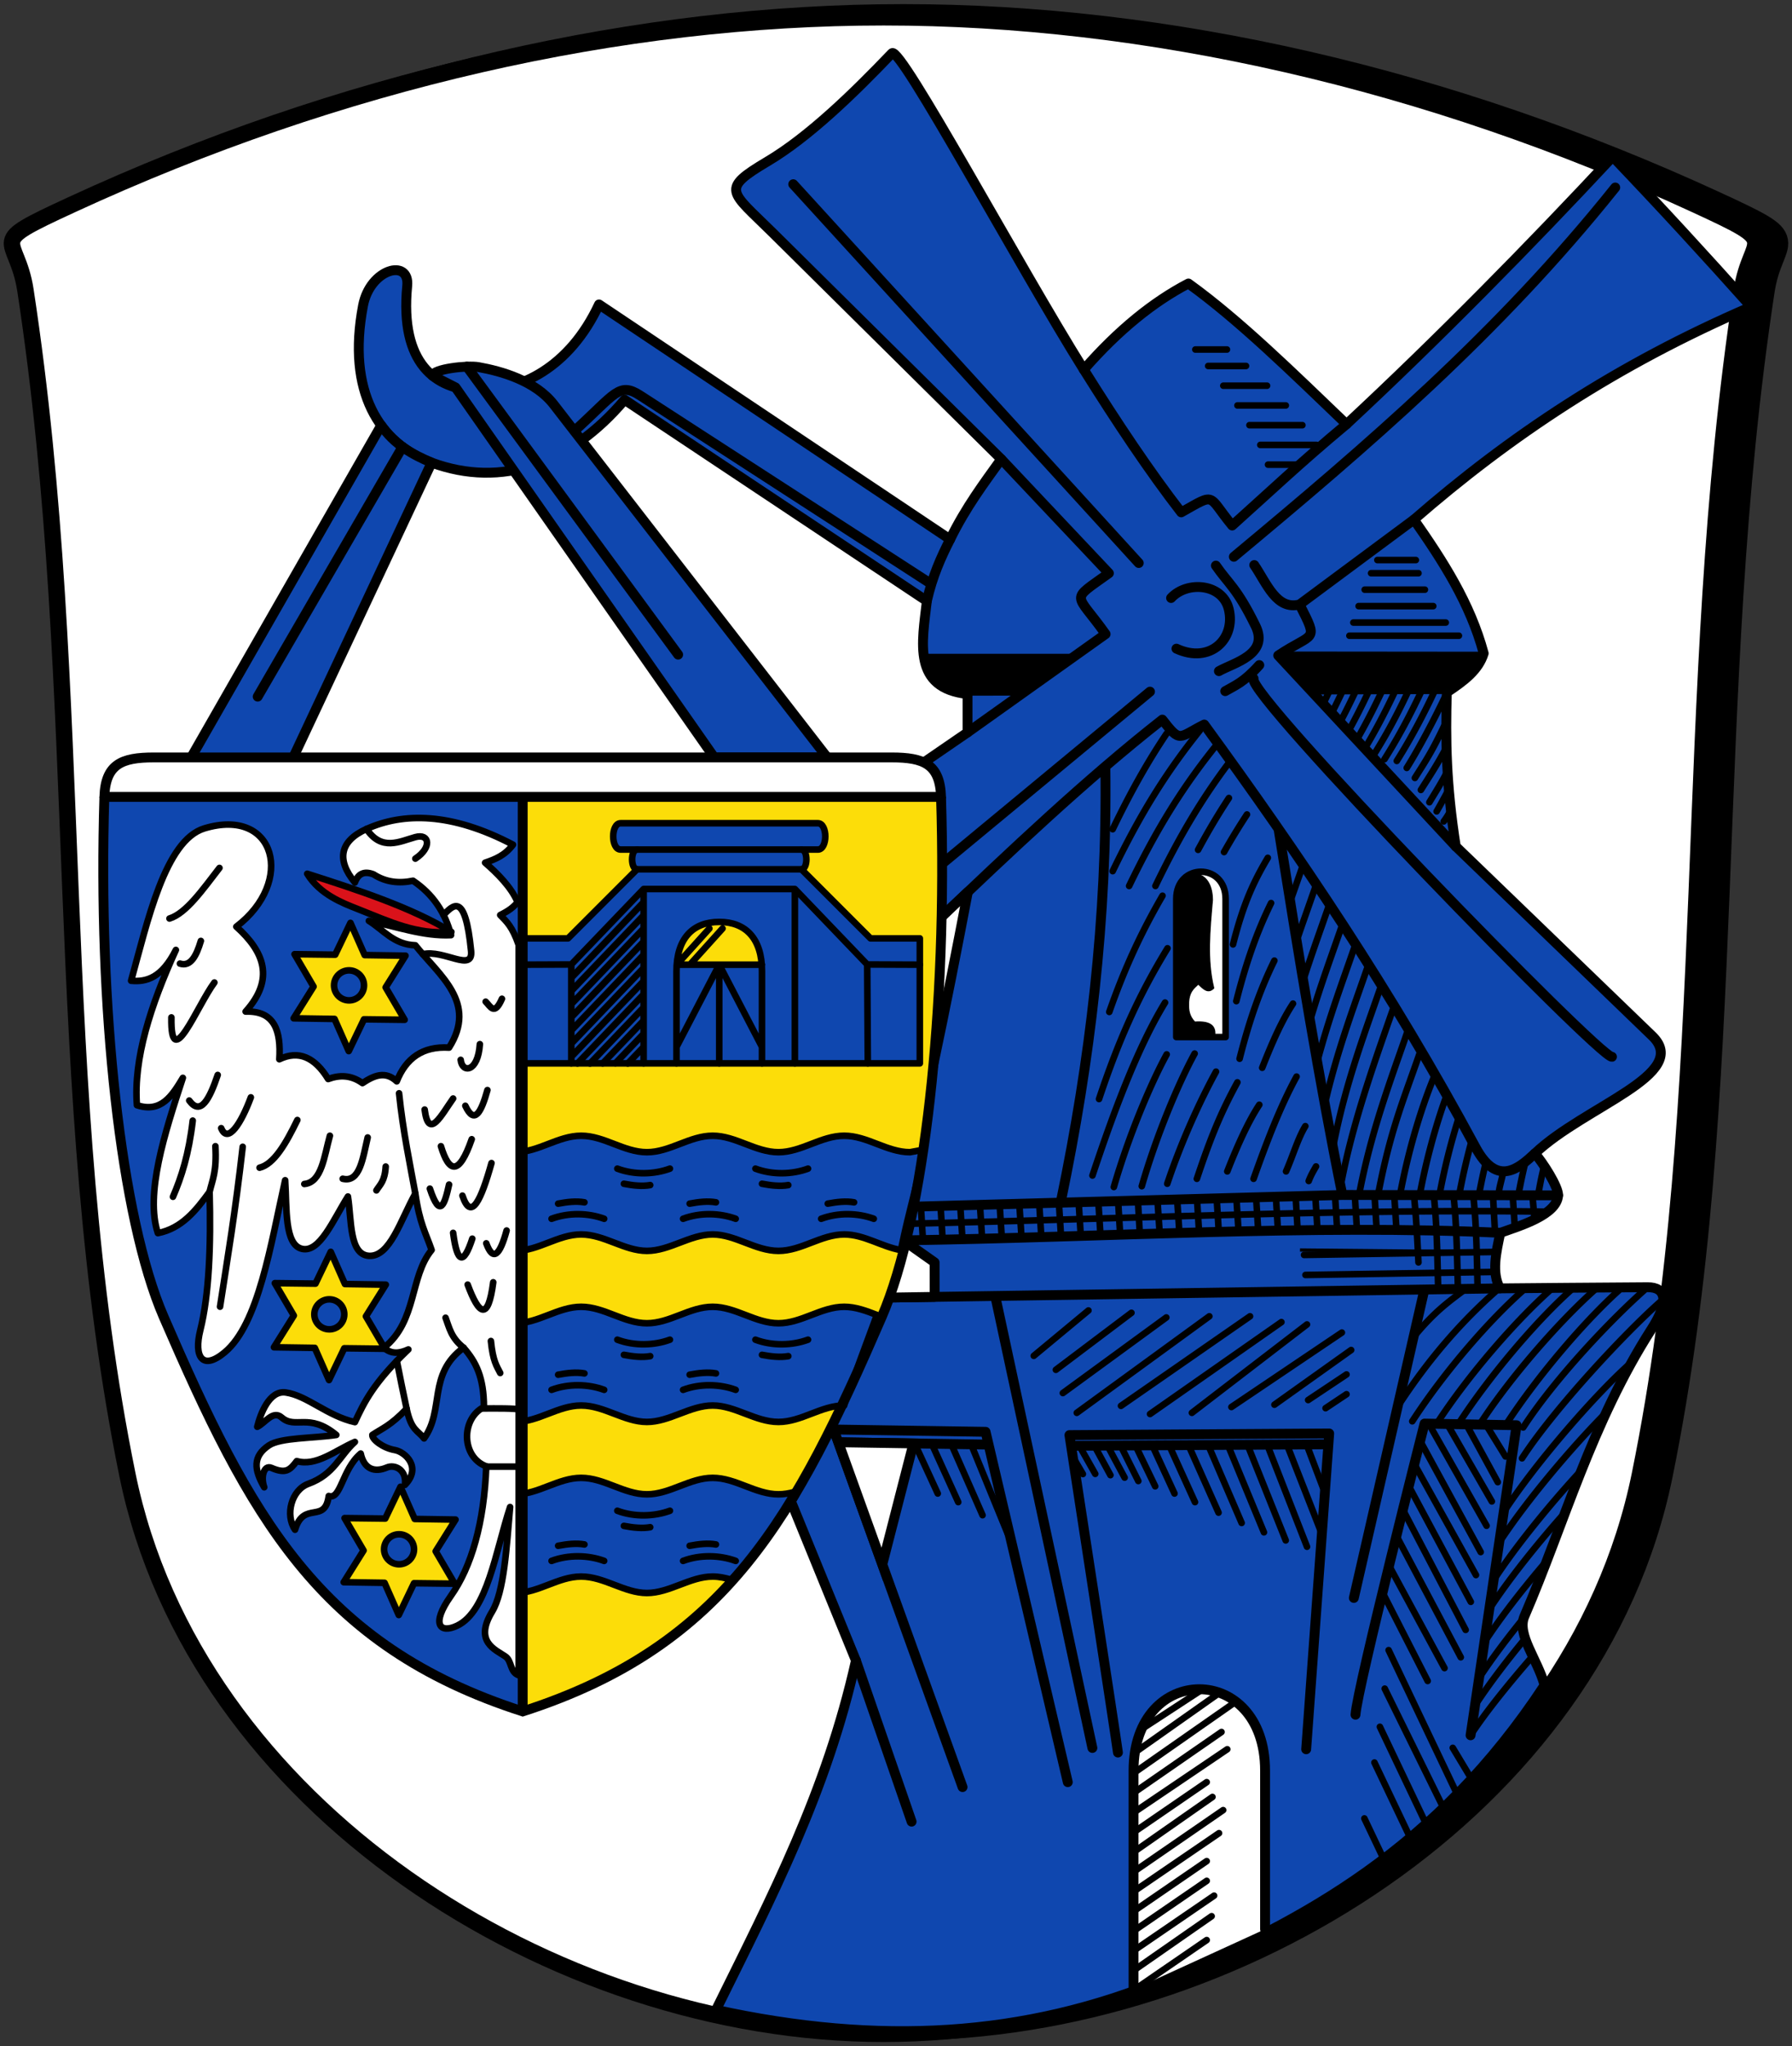 <svg xmlns="http://www.w3.org/2000/svg" width="545" height="622"><rect width="100%" height="100%" fill="#333333" stroke="none"/><path d="M47.155 106.833c2.78-1.663 7.166-3.75 13.845-6.833 81.89-37.8 167.215-57 247-57s165.11 19.2 247 57c26.85 12.394 16.643 8.694 14 26-18.928 123.944-7.294 243.485-31 360-20.456 100.542-129.218 168-230 168" style="fill:none;stroke:#000;stroke-width:8;stroke-linecap:round;stroke-linejoin:round;stroke-miterlimit:4;stroke-dasharray:none;stroke-opacity:1" transform="translate(-33.255 -37.75)"/><path d="M549 100c26.85 12.394 16.643 8.694 14 26-18.928 123.944-7.294 243.485-31 360-20.456 100.542-129.218 170-230 170-100.782 0-209.544-69.458-230-170-23.706-116.515-12.072-236.056-31-360-2.643-17.306-12.85-13.606 14-26 81.89-37.8 167.215-57 247-57s165.11 19.2 247 57z" style="fill:#fff;stroke:#000;stroke-width:5;stroke-linecap:round;stroke-linejoin:round;stroke-miterlimit:4;stroke-dasharray:none;stroke-opacity:1" transform="translate(-33.255 -37.75)"/><path d="M293.023 648.724c17.062-34.587 33.6-66.19 42.548-106.187l-19.795-48.478c25.492-43.295 40.276-114.353 53.833-185.19L353 324.5l-3.64-50.271 20.152-13.828v-11.667c-16.79-1.83-13.832-15.507-12.375-28.284l-91.923-61.165c-16.532 19.504-37.356 26.946-58.69 19.092-15.947-5.87-25.848-21.511-20.86-47.73 2.147-11.283 14.243-14.385 13.435-6.01-2.283 23.657 8.637 31.628 21.566 31.84 12.617.206 27.751-6.88 36.77-26.183l106.773 71.418c4.832-9.857 10.371-17.148 15.557-24.396l-69.65-68.943c-12.752-12.621-15.878-12.987-1.414-21.566 12.403-7.357 26.005-20.492 37.83-32.88 2.446-2.564 38.89 65.17 58.336 96.166 10.607-12.118 21.213-20.644 31.82-26.163 15.388 11.061 31.786 27.17 48.083 42.78 27.946-26.001 55.84-54.376 80.964-81.318 14.522 15.203 28.493 30.406 42.073 45.609-41.146 17.722-73.553 39.49-102.53 64.7 8.76 12.54 17.09 25.336 21.212 40.659-1.57 5.122-6.007 8.413-11.21 11.867-.42 14.313-.246 27.894 2.725 46.823l59.75 57.629c12.006 11.58-20.648 21.38-35.708 35.709 2.357 2.623 7.198 10.186 7.07 12.728-.295 5.9-11.58 9.284-17.573 11.392-1.286 6.048-2.708 12.14-.104 16.892 14.748-.118 24.268-.236 44.902-.354 5.574-.031 6.653 4.205 1.229 12.658-18.343 28.583-26.601 59.332-38.706 87.398-2.385 5.53 4.045 13.175 6.133 20.941-32.5 49.4-72.956 71.605-115.297 89.233-42.883 17.854-87.313 20.23-136.677 9.448z" style="fill:#0f47af;stroke:#000;stroke-width:3;stroke-linecap:round;stroke-linejoin:round;stroke-miterlimit:4;stroke-dasharray:none;stroke-opacity:1" transform="translate(-75.255 -37.75)"/><path d="m130.863 272.422 32.174-1.414 43.487-92.631c-5.906-2.458-11.388-5.617-15.332-11.316zm82.927-116.903-6.988-3.552c.115-2.067 10.64-3.217 13.957-2.627 7.013 1.246 17.31 4.164 22.888 11.36L326.835 268H292.48z" style="fill:#0f47af;stroke:#000;stroke-width:3;stroke-linecap:round;stroke-linejoin:round;stroke-miterlimit:4;stroke-dasharray:none;stroke-opacity:1" transform="translate(-75.255 -37.75)"/><path d="m369.512 248.734 15.988-.034 17-11.7H356c1.239 5.74 4.018 10.617 13.512 11.734zM464 236.3l62.49.06c-1.414 5.385-6.6 8.45-11.21 11.867l-40.7.146z" style="fill:#000;stroke:#000;stroke-width:1px;stroke-linecap:round;stroke-linejoin:round;stroke-opacity:1" transform="translate(-75.255 -37.75)"/><path d="M420 642.5V576c0-33 40-33 40 0v48.2" style="fill:#fff;stroke:#000;stroke-width:3;stroke-linecap:round;stroke-linejoin:round;stroke-miterlimit:4;stroke-dasharray:none;stroke-opacity:1" transform="translate(-75.255 -37.75)"/><path d="M508.459 429.745 487 523.5v0m.5 35.5c.5-8 21-88.5 21-88.5l28 .5-14 94.25m-107.25 5.25c-.5-4-14.75-96.5-14.75-96.5l79-.5-7 96M350 404.645 483.5 401m-13-179.5c-7.008 1.796-9.911-6.261-13.787-11.983m-10.75 32.25c4.408-2.507 15.39-5.068 11.135-13.755-5.64-11.515-8.192-12.74-12.054-18.328m-12 25.25c10.238 4.747 18.083-3.003 15.92-11.977-1.89-7.84-12.644-8.717-17.55-3.422m-72.901-4.24L270 158c-6.518-4.22-7.538-.6-20.038 10.727m-96.337 80.79 44.032-75.912m180.278 258.103 29.548 137.399m40.397-321.258c3.016-1.761 5.566-2.591 10.366-7.921M350 414.801c60.644-.876 125.077-5 181.543-2.293M357.137 220.45c1.72-7.616 4.33-13.321 7.071-18.738m57.375 7.19L316.5 93.75m147.587 195.957c6.231 39.018 12.526 77.525 19.413 111.293l65.617.116M411.43 270.734c.633 46.477-4.748 89.947-13.43 131.766m-18.235-225.184L412.5 212c-12.086 8.717-10.184 5.535-1 18.5l-41.988 29.901m35.355-110.308c10.175 16.255 20.123 31.143 29.633 43.407 10.823-6.069 7.804-5.345 15.5 4 11.192-10.025 20.574-18.963 34.77-30.79m20.506 28.991L470.5 221.5c5.88 11.668 4.43 8.214-6.5 15.5m-104.25 65c19.934-16.487 41.323-34.185 65.25-54m140.5 111c-3.56.53-111.594-110.552-109-115m-96.738 74.252c22.996-21.97 45.992-43.707 68.988-61.752 5.619 7.266 4.896 5.427 12.75 1.5 28.676 39.306 56.976 81.1 82.5 128.5 6.58 12.22 13.133 6.44 18.046 1.888M343.73 432.222l187.71-2.822m-202.627 42.902L375 473l25 106.5m118.004-284.45L464 237M566.5 94.75c-35.698 44.626-75.724 78.742-116 112.25M335.57 542.537 352.5 591.5m23.411-114.618-45.703-.706m70.793 1.077 78.259-.459m-150.448-4.492L368 581" style="fill:none;stroke:#000;stroke-width:3;stroke-linecap:round;stroke-linejoin:round;stroke-miterlimit:4;stroke-dasharray:none;stroke-opacity:1" transform="translate(-75.255 -37.75)"/><path d="m353.06 476.529-9.465 36.777-13.387-37.13z" style="fill:#fff;stroke:#000;stroke-width:3;stroke-linecap:butt;stroke-linejoin:miter;stroke-miterlimit:4;stroke-dasharray:none;stroke-opacity:1" transform="translate(-75.255 -37.75)"/><path d="m350 414.801 9.5 6.699.011 10.485-15.78.237z" style="fill:#fff;stroke:#000;stroke-width:3;stroke-linecap:round;stroke-linejoin:round;stroke-miterlimit:4;stroke-dasharray:none;stroke-opacity:1" transform="translate(-75.255 -37.75)"/><path d="m420 570.77 26.17-18.442m-23.746 11.064 18.555-12.116M420 576.77l31.121-21.745M420 582.77l26.75-18.52M420 588.77l28.5-19.27M420 594.77l22.25-15.27M420 600.77 444 584m-24 22.77L447.25 588M420 612.77 446 595m-26 23.77 22.25-15.27M420 624.77l22.25-15.27M420 630.77 444.5 614M420 636.77l23.75-16.52M420 642.77l22.25-15.27" style="fill:none;stroke:#000;stroke-width:2;stroke-linecap:round;stroke-linejoin:round;stroke-miterlimit:4;stroke-dasharray:none;stroke-opacity:1" transform="translate(-75.255 -37.75)"/><path d="M217.248 149.209 281.5 236.75" style="fill:none;stroke:#000;stroke-width:3;stroke-linecap:round;stroke-linejoin:round;stroke-miterlimit:4;stroke-dasharray:none;stroke-opacity:1" transform="translate(-75.255 -37.75)"/><path d="M433 353h15v-42c0-11-15-11-15 0z" style="fill:#fff;stroke:#000;stroke-width:2;stroke-linecap:round;stroke-linejoin:round;stroke-miterlimit:4;stroke-dasharray:none;stroke-opacity:1" transform="translate(-75.255 -37.75)"/><path d="M433 353h11.625c.712-3.693-1.719-4.873-6-4.573-1.73-1.806-1.896-3.61-1.878-5.42.038-3.796 1.613-4.824 2.942-6.102 1.475 1.374 2.917 3.07 4.713 1.225-2.132-8.696-1.18-17.735-.402-26.755 0-11-10.875-10-11-.375z" style="fill:#000;stroke:#000;stroke-width:.3;stroke-linecap:round;stroke-linejoin:round;stroke-miterlimit:4;stroke-dasharray:none;stroke-opacity:1" transform="translate(-75.255 -37.75)"/><path d="m470.628 417.733 59.77.58" style="fill:none;stroke:#000;stroke-width:1px;stroke-linecap:butt;stroke-linejoin:miter;stroke-opacity:1" transform="translate(-75.255 -37.75)"/><path d="m527.177 470.834 5.954 9.664m-11.947-9.772 9.59 17.575m-15.38-17.678 13.572 23.537m-19.186-23.637 17.586 31.036m-20.202-25.792 18.415 33.78m-20.187-26.754 18.746 33.746m-20.429-27.041 18.858 35.184m-20.65-28.007 19.089 36.54m-21.061-28.595 19.572 36.911m-21.804-27.846 16.855 31.145m-18.844-22.987 13.731 26.895M490.2 590.527l5.446 11.447m-2.38-28.44 10.843 22.794m-9.188-33.652 13.75 28.904m-12.279-40.514 17.557 35.668m-16.372-47.361 20.578 43.268m-1.069-13.571 5.712 9.499m-50.095-101.525 5.484 14.46m-11.484-14.46 10.569 27.019m-16.569-27.02 12.052 30.893m-18.052-30.892 11.578 28.965m-17.578-28.965 10.951 26.51m-16.95-26.51 10.17 23.66m-16.17-23.66 9.144 20.524m-15.022-20.49 7.86 17.297m-12.983-17.267 6.751 14.651m-11.874-14.62 6.002 12.425m-10.498-12.352 5.362 10.744m-9.362-10.744 5.206 9.716m-9.206-9.716 4.885 8.963m-11.454-5.583 3.074 5.246m-1.068-8.6 4.829 8.549m-2.069-49.67-16.617 13.789m29.699-13.081-22.981 17.324m33.587-15.91-31.466 22.98m56.922-23.334-39.244 27.224m68.59-3.536-6.365 4.243m6.364-10.253-11.667 7.778m13.081-15.203-23.334 16.617m20.506-21.92-33.588 22.627m22.981-25.102-35.001 26.87m-12.728.354 39.951-27.931m-62.225 27.577 40.305-29.345M485.65 231h33.3m-32.1-4h28.1m-26.5-5h22.7m-20.85-5h18.3m-16.35-5h14.4m-12.5-4h11.7m-44.95-29h9.1m-11.45-6h17.1m-20.4-6h16.1m-19.75-6h14.7m-19-6h13.3m-17.9-6h11.5m-15.4-5h9.6m24.872 252.762c.652-1.768 1.581-3.29 2.226-4.428m-9.119 1.505c2.064-4.678 3.634-10.09 5.869-13.755m-13.119-17.745c3.314-8.428 6.134-14.59 9.369-19.505m-19.994 51.006c3.314-8.43 6.509-15.341 9.744-20.256m-5.994-13.995c3.169-12.504 6.54-21.602 10.576-29.82m-11.576 12.32c3.169-12.504 6.54-21.602 10.576-29.82m-11.576 12.57c3.169-12.504 6.29-19.102 10.576-26.32m-4.326 97.57c3.919-11.004 8.04-21.852 13.076-31.07m-30.326 31.07c4.169-12.504 7.29-20.102 12.326-29.32m-21.326 30.82c4.169-12.504 9.79-24.852 14.826-34.07m-22.576 34.82c4.419-15.254 11.04-31.102 16.076-40.32m-24.576 40.57c4.419-15.254 11.04-31.102 16.076-40.32m-22.576 36.82c6.169-18.504 13.54-38.602 22.076-52.57m-20.076 29.32c6.169-18.504 12.29-31.852 20.826-45.82m-17.709 19.348c4.661-13.292 9.669-24.098 16.187-35.33m18.714-13.275a200.793 200.793 0 0 1 6.976-11.428m-14.869 10.756c3.064-5.68 6.134-10.841 9.369-15.756m-35.342 9.486c5.47-11.322 10.646-20.522 16.382-29.05m-16.382 41.8c8.485-17.562 16.263-30.018 26.516-42.78m-13.516 47.28c7.273-15.055 14.028-26.357 22.267-37.316m-30.267 37.316c8.485-17.562 16.263-30.018 26.516-42.78m96.143 136.81.593 6.906m-6.593-6.906.593 8.906m-6.593-8.906.593 10.906m-6.593-10.906c1.033 9.435 1.076 18.925 1.338 28.402m-7.338-28.402c1 9.438 1.071 18.925 1.338 28.402m-7.338-28.402c1 9.438 1.071 18.925 1.338 28.402m-7.338-28.102c.681 6.686 1 13.393 1.338 20.102m-7.338-20.102.593 9.306m-6.593-9.306.593 9.606m-6.593-9.606.593 9.606m-6.593-9.206.593 9.306m-6.593-9.306.593 9.306m-6.593-9.306.593 9.806m-6.593-9.806.593 9.806m-6.593-9.106.593 9.106m-6.593-9.106.593 9.106M350 409.79c65.922-1.507 135.397-4.601 195.949-3.71m-100.634-3.58.593 9.506m-6.593-9.506.593 9.506m-6.593-8.906.593 8.906m-6.593-8.906.593 8.906m-6.593-9.506.593 10.206M415.315 403l.593 9.706m-6.593-9.306.593 9.306m-6.593-9.306.593 9.306m-6.593-9.006.593 9.306m-6.593-9.306.593 9.306m-6.593-8.506.593 9.106m-6.593-9.106.593 9.106m-6.593-9.106.593 9.106m-6.593-9.106.593 9.106m-6.593-9.106.593 9.506m-6.593-9.506.593 9.506m116.377 11.315 57.748-.927m-58.174-5.16 58.539-.92M522.5 565.25c4.497-6.925 11.743-15.844 18.879-24.046m-17.538 15.019c4.022-6.194 9.492-13.395 15.275-20.376m-14.038 12.048c3.657-5.632 8.51-12.096 13.708-18.47m-12.087 7.56c4.934-7.598 12.046-16.711 19.241-25.075m-17.75 15.036c5.83-8.978 14.703-20.072 23.16-29.546m-21.85 20.725c6.643-10.23 17.236-23.207 26.663-33.404M531.2 506.682c8.135-12.528 22.194-29.176 32.78-39.79m-31.403 30.52c9.866-15.193 28.445-36.447 38.977-45.65m-33.41 29.29c9.867-15.194 31.85-38.662 42.382-47.864m-42.028 38.495c9.866-15.194 27.31-33.434 37.843-42.637m-43.162 41.895c9.867-15.194 24.921-32.645 35.454-41.847m-43.393 41.705c9.866-15.194 25.272-32.45 35.805-41.652m-42.307 41.536c9.867-15.194 24.562-32.276 35.095-41.478m-41.643 41.36c9.867-15.193 24.748-32.102 35.28-41.305m-42.704 40.542c9.867-15.194 23.688-31.042 34.22-40.245m-38.684 35.825c9.867-15.193 20.152-26.622 30.684-35.825m-25.838 14.655c6.656-8.098 11.101-11.037 15.838-14.655m-49.621-128.378c-1.242 3.605-2.569 7.325-3.919 11.195m7.919-5.195c-1.846 5.357-3.878 10.967-5.895 16.946m9.895-10.946c-2.47 7.17-5.275 14.792-7.929 23.148m11.929-17.148c-2.996 8.697-6.485 18.06-9.599 28.59m13.599-22.59c-3.619 10.504-7.957 21.98-11.484 35.311m15.484-29.311c-4.269 12.39-9.538 26.133-13.297 42.676m66.699 18.757c-.781 3.267-1.114 5.086-1.694 8.214m-10.66-6.8c-.427 2.56-1.29 4.732-1.34 6.8m8.079-9.76a192.503 192.503 0 0 0-2.08 9.76m-9.952-9.628a193.47 193.47 0 0 0-2.047 9.628M523 383.932a197.96 197.96 0 0 0-3.928 16.894m-.175-23.275a198.572 198.572 0 0 0-5.825 23.275m2.143-30.101c-3.498 9.606-6.338 20.362-8.143 30.101m4.292-35.647c-4.483 10.858-8.13 23.983-10.292 35.647m5.938-42.885c-4.837 14.04-8.837 23.1-12.59 42.719m8.944-49.481c-4.837 14.04-10.959 29.816-14.712 49.436m10.712-57.436c-4.837 14.04-12.373 34.236-16.126 53.855m12.126-59.855c-4.837 14.04-10.959 29.816-14.712 49.436" style="fill:none;stroke:#000;stroke-width:2;stroke-linecap:round;stroke-linejoin:round;stroke-miterlimit:4;stroke-dasharray:none;stroke-opacity:1" transform="translate(-75.255 -37.75)"/><path d="M507.387 277.881c2.598-4.126 5.09-7.824 7.82-13.09m-9.643 9.444c3.323-5.278 5.109-7.767 9.37-16.794m-11.845 13.744c3.323-5.279 8.114-14.131 12.374-23.158m-5.49 33.595c1.446-2.389 3.911-6.267 5.394-9.28m-37.654-20.683c.57-1.158 1.154-2.367 1.75-3.632m32.715 36.376c.874-1.499 2.656-4.77 3.585-6.485m-35.309-23.741c.966-1.9 1.966-3.94 3.01-6.15m30.87 39.421a25.766 25.766 0 0 0 2.002-3.154m-33.106-27.746a223.019 223.019 0 0 0 4.233-8.521m-1.905 11.632c1.832-3.332 3.781-7.13 5.905-11.632m-3.394 14.285c2.26-3.945 4.685-8.543 7.394-14.285m-5.031 17.08c2.725-4.551 5.656-9.929 9.031-17.08m-6.783 19.799c3.323-5.278 6.523-10.772 10.783-19.799m-7.136 20.506c3.323-5.278 6.876-11.48 11.136-20.506m-7.402 21.036c3.323-5.278 7.142-12.01 11.402-21.036" style="fill:none;stroke:#000100;stroke-width:2;stroke-linecap:round;stroke-linejoin:round;stroke-miterlimit:4;stroke-dasharray:none;stroke-opacity:1" transform="translate(-75.255 -37.75)"/><path d="m370.703 477.044 11.055 27.02m-17.055-27.02 9.378 21.308m-15.255-21.274 7.86 17.297m-12.983-17.267 6.751 14.651" style="fill:none;stroke:#000;stroke-width:2;stroke-linecap:round;stroke-linejoin:round;stroke-miterlimit:4;stroke-dasharray:none;stroke-opacity:1" transform="translate(-75.255 -37.75)"/><path d="M65 280c.312-9.995 5.303-12 15-12h224.45c9.697 0 14.688 2.005 15 12" style="fill:#fff;stroke:#000;stroke-width:3;stroke-linecap:round;stroke-linejoin:round;stroke-miterlimit:4;stroke-dasharray:none;stroke-opacity:1" transform="translate(-33.255 -37.75)"/><path d="M319.45 280c1.998 64.044-5 128-18 158-26.115 60.266-47 100-109.225 120V280.024" style="fill:#fcdd09;stroke:none;stroke-width:1px;stroke-linecap:butt;stroke-linejoin:miter;stroke-opacity:1" transform="translate(-33.255 -37.75)"/><path d="M190 388c7 0 13-5 20-5s13 5 20 5 13-5 20-5 13 5 20 5 13-5 20-5 13 5 20 5l4.068-.74c-1.71 10.57-4.13 17.332-6.82 30.497C301.383 416.756 296.068 413 290 413c-7 0-13 5-20 5s-13.128-5-20-5-13.128 5-20 5-13-5-20-5-13 5-20 5z" style="fill:#0f47af;stroke:#000;stroke-width:2;stroke-linecap:round;stroke-linejoin:round;stroke-miterlimit:4;stroke-dasharray:none;stroke-opacity:1" transform="translate(-33.255 -37.75)"/><path d="M201 408.242c5.184-1.942 11.203-1.773 16 0m-14-4.6c2.741-.526 5.554-.842 8-.4m30 5c5.184-1.942 11.203-1.773 16 0m-14-4.6c2.741-.526 5.554-.842 8-.4m32 5c5.184-1.942 11.203-1.773 16 0m-14-4.6c2.741-.526 5.554-.842 8-.4m-28-5.642c2.741.525 5.554.842 8 .4m-10-5c5.184 1.942 11.203 1.773 16 0m-56 4.6c2.741.525 5.554.842 8 .4m-10-5c5.184 1.942 11.203 1.773 16 0" style="fill:none;stroke:#000;stroke-width:2;stroke-linecap:round;stroke-linejoin:round;stroke-miterlimit:4;stroke-dasharray:none;stroke-opacity:1" transform="translate(-33.255 -37.75)"/><path d="M190 388c7 0 13-5 20-5s13 5 20 5 13-5 20-5 13 5 20 5 13-5 20-5c3.48 0 6.712 1.235 9.943 2.478 0 0-10.258 27.54-9.943 27.522-7 0-13 5-20 5s-13.128-5-20-5-13.128 5-20 5-13-5-20-5-13 5-20 5z" style="fill:#0f47af;stroke:#000;stroke-width:2;stroke-linecap:round;stroke-linejoin:round;stroke-miterlimit:4;stroke-dasharray:none;stroke-opacity:1" transform="translate(-33.255 14.25)"/><path d="M201 408.242c5.184-1.942 11.203-1.773 16 0m-14-4.6c2.741-.526 5.554-.842 8-.4m30 5c5.184-1.942 11.203-1.773 16 0m-14-4.6c2.741-.526 5.554-.842 8-.4m14-5.642c2.741.525 5.554.842 8 .4m-10-5c5.184 1.942 11.203 1.773 16 0m-56 4.6c2.741.525 5.554.842 8 .4m-10-5c5.184 1.942 11.203 1.773 16 0" style="fill:none;stroke:#000;stroke-width:2;stroke-linecap:round;stroke-linejoin:round;stroke-miterlimit:4;stroke-dasharray:none;stroke-opacity:1" transform="translate(-33.255 14.25)"/><path d="M190 388c7 0 13-5 20-5s13 5 20 5 13-5 20-5 13 5 20 5c1.662 0 3.268-.282 4.844-.712-4.952 8.734-10.35 17.24-19.221 26.665-1.84-.562-3.702-.953-5.623-.953-6.872 0-13.128 5-20 5s-13-5-20-5-13 5-20 5z" style="fill:#0f47af;stroke:#000;stroke-width:2;stroke-linecap:round;stroke-linejoin:round;stroke-miterlimit:4;stroke-dasharray:none;stroke-opacity:1" transform="translate(-33.255 66.25)"/><path d="M201 408.242c5.184-1.942 11.203-1.773 16 0m-14-4.6c2.741-.526 5.554-.842 8-.4m30 5c5.184-1.942 11.203-1.773 16 0m-14-4.6c2.741-.526 5.554-.842 8-.4m-28-5.642c2.741.525 5.554.842 8 .4m-10-5c5.184 1.942 11.203 1.773 16 0" style="fill:none;stroke:#000;stroke-width:2;stroke-linecap:round;stroke-linejoin:round;stroke-miterlimit:4;stroke-dasharray:none;stroke-opacity:1" transform="translate(-33.255 66.25)"/><path d="M220 288c-3 0-3 8 0 8h5c-2 0-2 6 0 6l-21 21h-15v38h122v-38h-15l-21-21c2 0 2-6 0-6h5c3 0 3-8 0-8z" style="fill:#0f47af;stroke:#000;stroke-width:2;stroke-linecap:round;stroke-linejoin:round;stroke-miterlimit:4;stroke-dasharray:none;stroke-opacity:1" transform="translate(-31.255 -37.75)"/><path d="M237 331h26c0-6-4-13-13-13s-13 7-12.93 13" style="fill:#fcdd09;stroke:none;stroke-width:1px;stroke-linecap:butt;stroke-linejoin:miter;stroke-opacity:1" transform="translate(-31.255 -37.75)"/><path d="m241.07 331 9.93-11m-13.93 11 9.93-11m-24.823 41.042L227 356m-8.593 4.983L227 352m-12.449 9.015L227 348m-16.307 13.048L227 344m-20.12 17.035L227 340m-22 19 22-23m-22 19 22-23m-22 19 22-23m-22 19 22-23m-22 19 22-23m-22 19 22-23m-22 19 22-23m10 44 13-25 13 25m-13-25v30m-13 0v-28c0-10 5-15 13-15s13 5 13 15v28m10-53v53m22-30 .177 30m-58.106-30H263m48 0-16-.065L273 308h-46l-22 22.935-16 .065m36-35h50m-50 6h50m-48 6v53m-22-30v30" style="fill:none;stroke:#000;stroke-width:2;stroke-linecap:round;stroke-linejoin:round;stroke-miterlimit:4;stroke-dasharray:none;stroke-opacity:1" transform="translate(-31.255 -37.75)"/><path d="M65 280c-1.998 64.044 5 128 18 158 26.115 60.266 47 100 109.225 120V280.024" style="fill:#0f47af;stroke:none;stroke-width:1px;stroke-linecap:butt;stroke-linejoin:miter;stroke-opacity:1" transform="translate(-33.255 -37.75)"/><path d="M73.13 335.885c4.945-17.819 10.334-42.707 22.274-46.315 21.762-6.577 27.654 16.251 9.723 29.875 8.442 7.59 11.759 15.872 2.828 25.81 8.842-.322 10.79 5.906 10.253 14.495 5.92-2.844 10.815-.572 14.85 6.01 3.476-1.278 6.953-1.247 10.43 1.238 3.476-2.284 6.952-3.83 10.43-.53 2.8-7.058 7.924-10.737 15.909-10.254 8.685-13.732-2.882-21.84-10.253-31.112-6.585-.23-9.667-4.663-14.142-7.425 8.333 1.7 16.667 4.758 25 4.344-1.795-6.887-5.527-12.483-11.565-16.542-4.225.88-8.267.472-12.021-1.944-2.85-1.103-4.693-.193-5.657 2.475-5.657-6.836-4.637-12.592 3.536-16.264 11.148-5.009 25.744-5.104 44.547 4.773-2.47 3.27-5.331 4.41-8.485 5.48 3.654 3.184 7.918 7.368 9.9 12.021-1.416 1.584-2.54 2.506-5.304 3.89 2.004 2.096 3.614 3.393 5.617 9.09v222c-2.705-.943-2.043-4.335-4.026-5.7-3.053-2.102-9.613-4.46-4.066-13.612 3.69-6.089 4.398-19.477 5.48-31.82-4.368 13.322-6.912 31.673-16.086 36.062-5.306 2.539-8.026-.454-1.945-9.015 6.271-8.83 10.157-22.217 10.784-39.421-7.576-2.817-7.782-14.422-.707-18.032-.03-9.022-2.391-13.717-6.188-18.03-11 8.085-5.722 18.857-12.02 27.576-1.826-2.43-3.904-2.331-5.304-9.015-4.883 5.113-7.29 5.893-10.43 7.955-.156 1.31 3.178 3.974 6.836 4.596 3.05.518 8.352 5.193 3.064 10.606.64-4.586-3.043-6.342-5.48-5.303-3.792 1.616-6.947.458-7.955-4.242-5.742 4.878-6.017 14.163-9.723 12.904-1.174 8.64-7.573 1.31-10.253 10.253-3.063-4.439-1.136-12.075 4.066-13.965 7.862-2.857 9.428-8.485 14.142-12.728-5.892 2.549-11.785 7.55-17.678 5.834-2.106 2.754-3.311 3.954-7.717 2.057-2.281-.983-3.313 2.745-2.182 5.898-3.12-5.395-3.518-9.405 1.414-12.728 3.58-2.413 13.621-2.136 20.506-3.182-8.367-6.895-12.42-1.62-16.617-5.304-2.67-2.343-5.06 1.743-7.424 2.829.954-3.898 3.653-11.152 8.662-10.43 6.546.943 12.592 7.122 21.036 9.016 2.78-5.968 5.653-11.984 16.264-22.098-2.678 1.241-5.217 1.516-7.425-.53 10.137-8.13 7.771-21.514 14.496-29.698-1.764-5.162-3.634-7.958-4.95-17.148-4.5 8.051-7.726 19.34-14.142 18.915-5.989-.397-5.224-10.832-6.364-18.03-4.529 7.183-8.572 17.155-13.966 15.91-5.406-1.25-4.567-12.374-5.126-20.86-4.405 19.595-8.066 43.723-18.385 52.325-6.803 5.672-9.431 1.338-7.424-6.717 2.693-10.81 3.27-25.673 2.828-42.073-4.132 5.614-8.37 11.091-15.733 12.551-3.895-11.952 2.053-30.337 7.601-47.2-3.261 5.403-6.56 10.736-13.965 8.31-1.076-14.094 4.101-30.21 11.844-47.2-4.258 8.434-8.887 9.819-13.612 9.369z" style="fill:#fff;stroke:#000;stroke-width:2;stroke-linecap:round;stroke-linejoin:round;stroke-miterlimit:4;stroke-dasharray:none;stroke-opacity:1" transform="translate(-33.255 -37.75)"/><path d="M126.693 303.358c14.778 4.727 31.773 10.241 43.841 17.678-10.606.934-18.779-3.14-28.579-6.996-4.428-1.743-11.427-4.388-15.262-10.682z" style="fill:#da121a;stroke:#000;stroke-width:2;stroke-linecap:round;stroke-linejoin:round;stroke-miterlimit:4;stroke-dasharray:none;stroke-opacity:1" transform="translate(-33.255 -37.75)"/><g transform="translate(-33.255 -37.75)"><path d="m154.53 528.69-4.324-9.787-12.42-.186 6.043-9.639-5.78-9.852 12.366.148 4.639-9.666 4.323 9.787 12.42.186-6.043 9.639 5.78 9.852-12.366-.148z" style="fill:#fcdd09;stroke:#000;stroke-width:2;stroke-linecap:round;stroke-linejoin:round;stroke-miterlimit:4;stroke-dasharray:none"/><ellipse cx="154.619" cy="508.708" rx="4.556" ry="4.562" style="fill:#0f47af;stroke:#000;stroke-width:2;stroke-linecap:round;stroke-linejoin:round;stroke-miterlimit:4;stroke-dasharray:none"/></g><g transform="translate(-54.468 -109.168)"><path d="m154.53 528.69-4.324-9.787-12.42-.186 6.043-9.639-5.78-9.852 12.366.148 4.639-9.666 4.323 9.787 12.42.186-6.043 9.639 5.78 9.852-12.366-.148z" style="fill:#fcdd09;stroke:#000;stroke-width:2;stroke-linecap:round;stroke-linejoin:round;stroke-miterlimit:4;stroke-dasharray:none"/><ellipse cx="154.619" cy="508.708" rx="4.556" ry="4.562" style="fill:#0f47af;stroke:#000;stroke-width:2;stroke-linecap:round;stroke-linejoin:round;stroke-miterlimit:4;stroke-dasharray:none"/></g><g transform="translate(-48.468 -209.168)"><path d="m154.53 528.69-4.324-9.787-12.42-.186 6.043-9.639-5.78-9.852 12.366.148 4.639-9.666 4.323 9.787 12.42.186-6.043 9.639 5.78 9.852-12.366-.148z" style="fill:#fcdd09;stroke:#000;stroke-width:2;stroke-linecap:round;stroke-linejoin:round;stroke-miterlimit:4;stroke-dasharray:none"/><ellipse cx="154.619" cy="508.708" rx="4.556" ry="4.562" style="fill:#0f47af;stroke:#000;stroke-width:2;stroke-linecap:round;stroke-linejoin:round;stroke-miterlimit:4;stroke-dasharray:none"/></g><path d="M182.555 445.398c.616 6.182 1.76 7.603 2.828 9.723m-2.121-27.577c-1.556 11.896-4.34 9.978-7.778.707m11.844-16.44c-2.063 7.59-4.125 9.492-6.187 3.889m10.96 67.882h-10.96m10.606-17.324c-2.28-.44-7.118-.368-11.667-.354m-26.138-14.46c.993 5.016 1.987 9.997 2.98 14.549m11.844-27.666c1.146 3.035 1.65 6.07 5.48 9.104m-3.182-34.913c1.232 9.386 3.189 9.822 5.834 1.768m-7.071-16.44c-1.293 5.788-2.69 10.711-5.834 1.237m18.739-7.778c-3.14 11.19-6.169 17.906-8.84 9.899m2.83-17.147c-3.89 11.175-6.893 10.245-9.37 2.121m3.712-14.496c-3.467 4.831-7.436 12.873-8.662 3.36m5.732-59.165c2.94-2.937 6.583-7.244 8.392 10.93.662 6.649-8.272-.506-14.674 1.008m-67.509-4.04c-1.361 4.578-3.13 7.932-6.364 6.895m3.89 47.73c-1.18 10.19-3.426 17.184-6.011 23.158m21.213-15.203c-2.298 20.23-4.596 33.74-6.894 48.613m54.447-64.877c1.185 11.56 3.444 22.196 4.95 30.494m-9.016-8.22c-.259 4.468-1.684 5.435-2.828 7.248m-2.652-16.087c-1.467 6.14-2.326 13.852-7.601 12.552m-3.89-13.082c-1.742 6.272-2.477 14.181-7.777 14.672m-2.122-19.445c-3.474 7.148-7.085 13.403-11.49 14.496m-2.652-21.39c-2.941 7.926-7.012 14.256-9.016 9.369m-1.06-16.175c-2.516 7.426-5.212 12.499-8.662 7.778m7.654-35.883c-5.193 6.947-13.373 28.053-13.082 10.607M100 301.59c-5.067 6.54-10.135 13.819-15.203 15.38m89.98 56.922c2.798 5.954 4.854 1.897 6.717-4.773m-8.132-9.192c.431 4.103 5.265 3.89 5.834-4.773m1.768-12.905c1.428 1.367 2.629 4.444 4.95-.884m-41.19-51.619c4.596 6.85 10.049 3.799 14.85 2.475 4.383-1.208 5.069 3.217 0 6.54m-60.811 87.417c.44 7.713-.883 10.14-1.768 13.877" style="fill:none;stroke:#000;stroke-width:2;stroke-linecap:round;stroke-linejoin:round;stroke-miterlimit:4;stroke-dasharray:none;stroke-opacity:1" transform="translate(-33.255 -37.75)"/><path d="M192.225 280.024V558M65 280h254.45m0 0c1.998 64.044-5 128-18 158-26.115 60.266-47 100-109.225 120C130 538 109.115 498.266 83 438c-13-30-19.998-93.956-18-158" style="fill:none;stroke:#000;stroke-width:3;stroke-linecap:butt;stroke-linejoin:miter;stroke-miterlimit:4;stroke-dasharray:none;stroke-opacity:1" transform="translate(-33.255 -37.75)"/></svg>